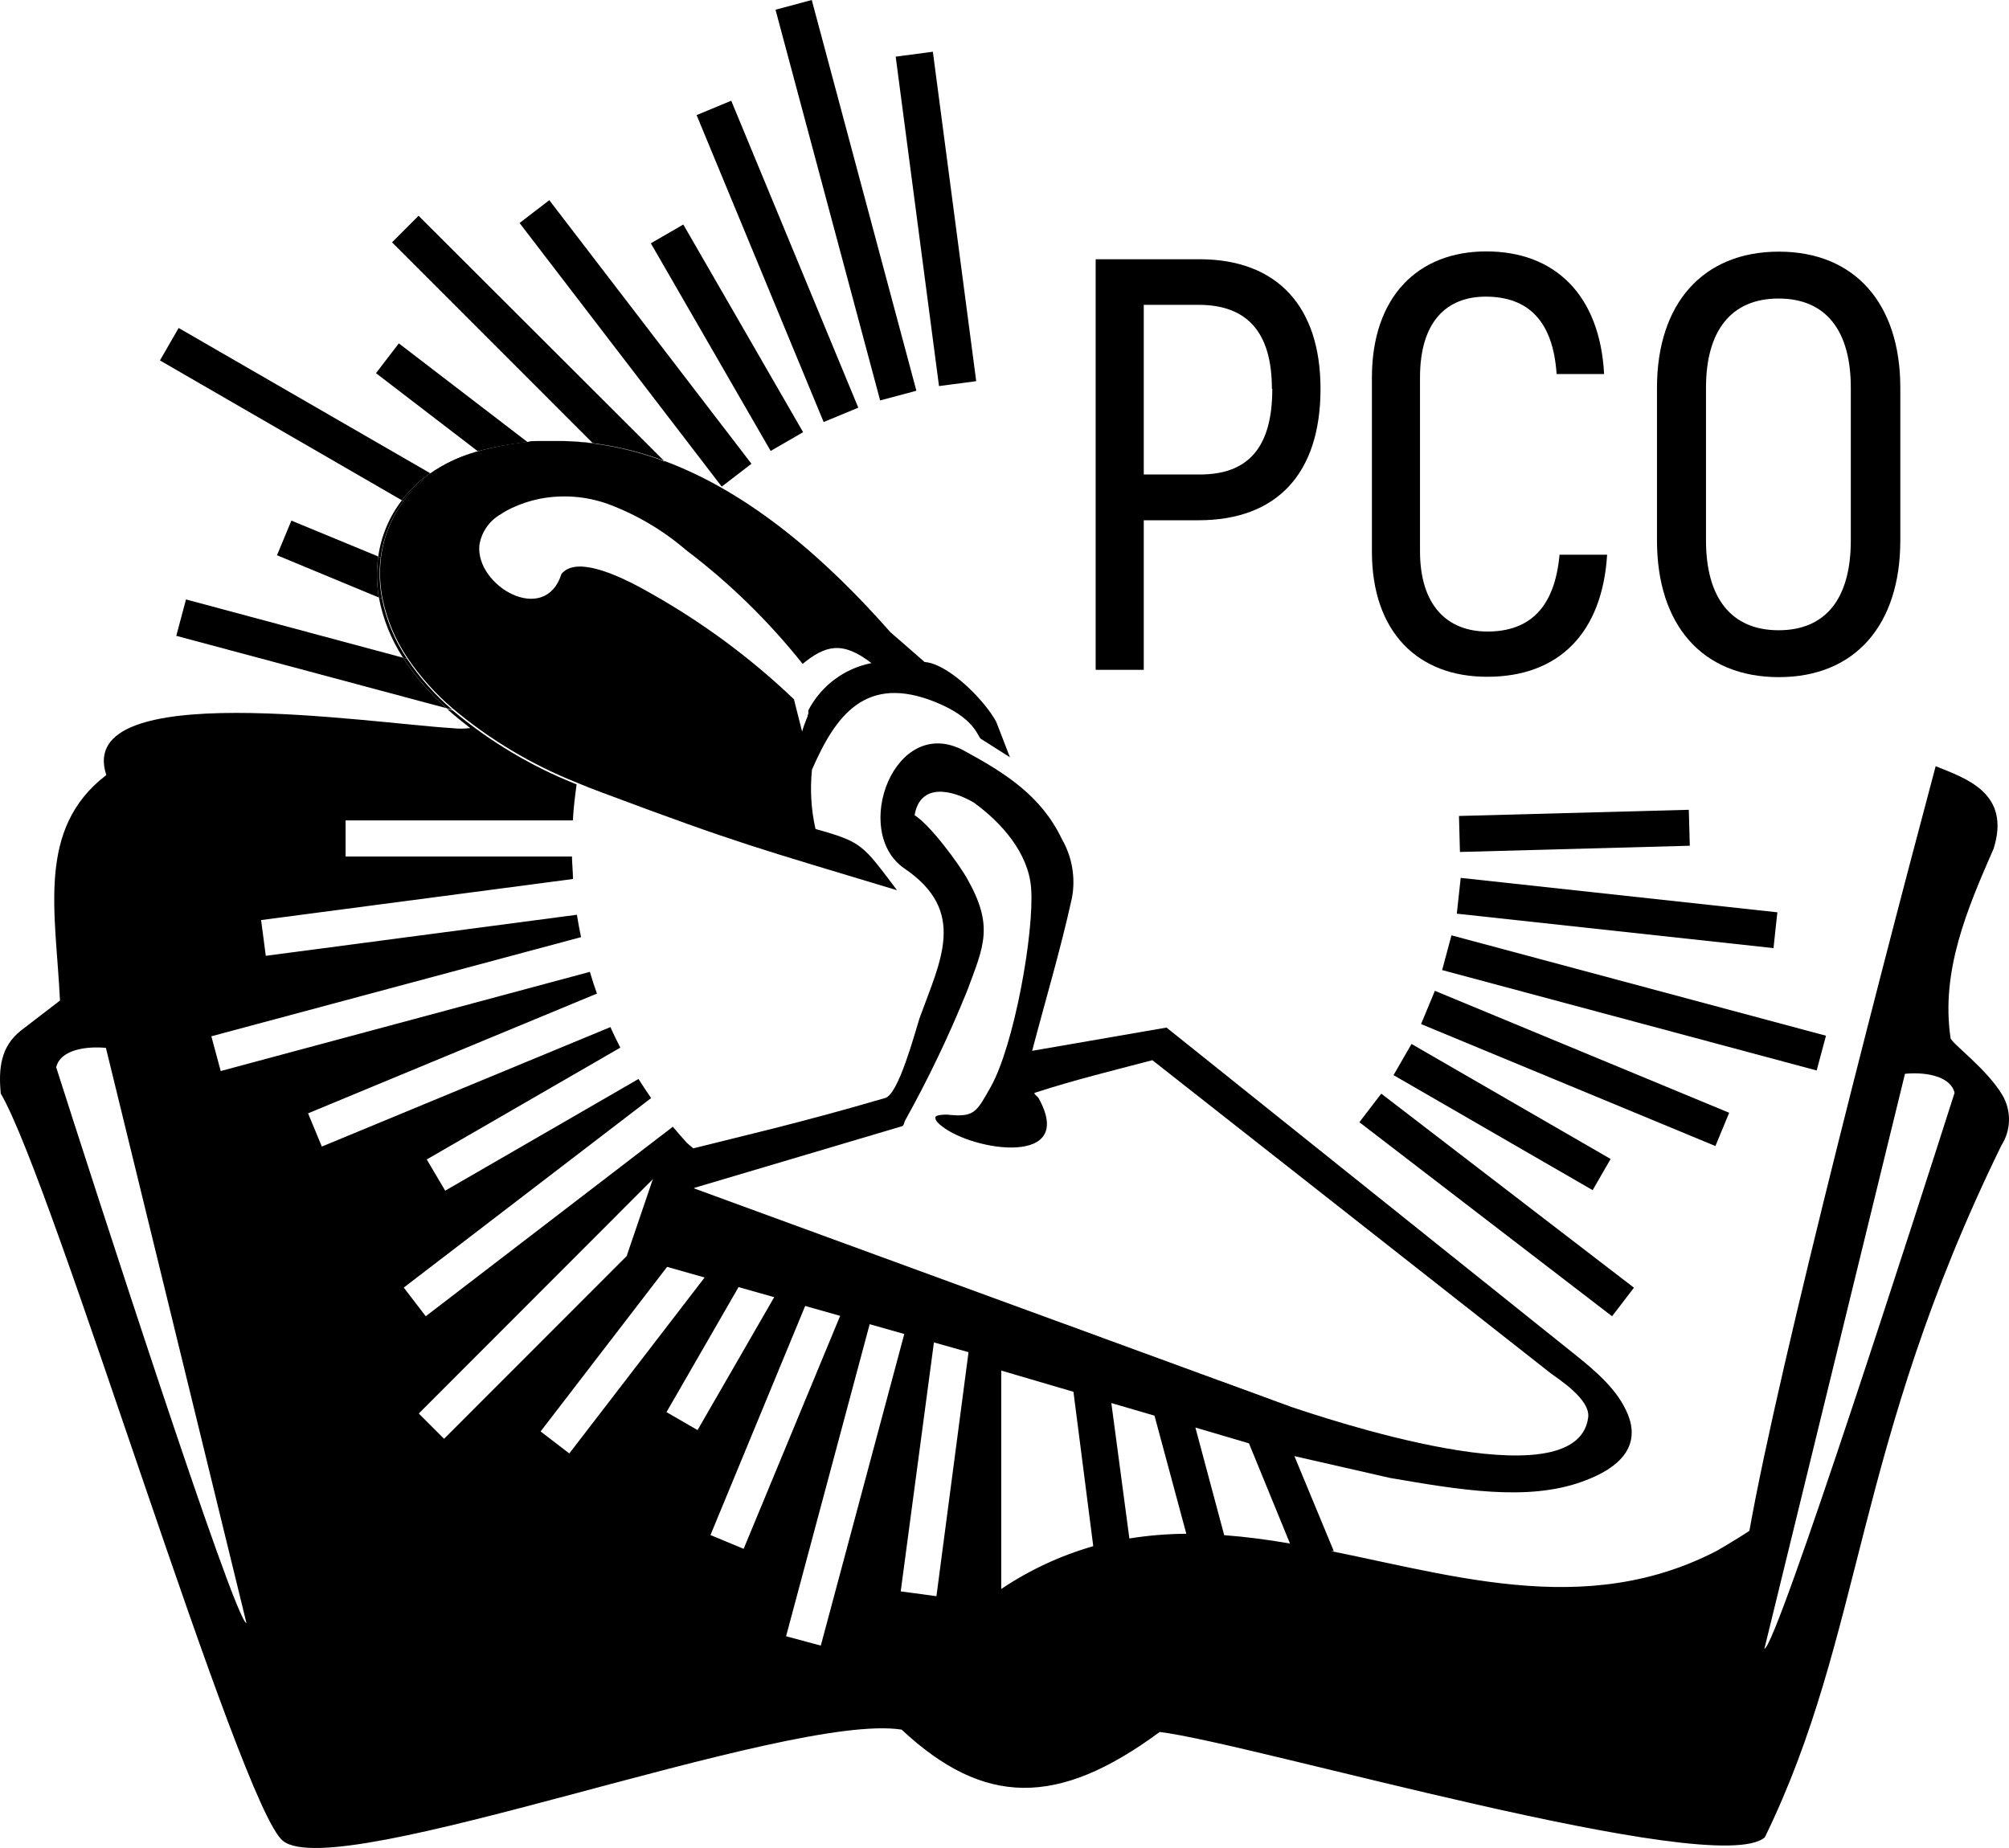 <svg width="50" height="46" viewBox="0 0 50 46" fill="none" xmlns="http://www.w3.org/2000/svg">
<g id="Vector">
<path d="M23.217 1.288L22.292 1.41L23.37 9.61L24.296 9.488L23.217 1.288Z" fill="black"/>
<path d="M18.199 2.507L17.337 2.865L20.499 10.505L21.361 10.148L18.199 2.507Z" fill="black"/>
<path d="M40.121 32.764L40.666 32.053L34.377 27.223L33.832 27.934L40.121 32.764Z" fill="black"/>
<path d="M42.693 28.527L43.036 27.699L35.711 24.663L35.368 25.491L42.693 28.527Z" fill="black"/>
<path d="M44.139 23.6L44.235 22.709L36.354 21.852L36.257 22.743L44.139 23.6Z" fill="black"/>
<path d="M20.203 0L19.301 0.242L21.905 9.968L22.807 9.726L20.203 0Z" fill="black"/>
<path d="M45.213 26.646L45.445 25.781L36.124 23.282L35.892 24.147L45.213 26.646Z" fill="black"/>
<path d="M39.638 29.625L40.085 28.849L35.13 25.986L34.682 26.762L39.638 29.625Z" fill="black"/>
<path d="M42.056 21.052L42.031 20.157L36.311 20.311L36.335 21.207L42.056 21.052Z" fill="black"/>
<path d="M22.992 31.786L23.442 31.949V31.867C23.297 31.842 23.143 31.817 22.992 31.786Z" fill="black"/>
<path d="M21.534 31.251L21.487 31.367C21.663 31.43 21.845 31.49 22.028 31.544L22.053 31.443L21.534 31.251Z" fill="black"/>
<path d="M22.898 31.751L22.995 31.773L22.948 31.757L22.898 31.751Z" fill="black"/>
<path d="M20.585 30.905L20.161 30.751L20.142 30.779C20.312 30.867 20.482 30.949 20.654 31.028L20.692 30.943L20.585 30.905Z" fill="black"/>
<path d="M21.402 31.204L21.468 31.229L21.534 31.251L21.544 31.223L20.717 30.88L20.692 30.943L20.73 30.959L21.402 31.204Z" fill="black"/>
<path d="M21.468 31.229L21.402 31.204L20.73 30.959L20.692 30.959L20.654 31.043C20.928 31.169 21.204 31.282 21.487 31.383L21.534 31.267L21.468 31.229Z" fill="black"/>
<path d="M22.257 31.515L22.15 31.477L22.053 31.443L22.028 31.544C22.31 31.628 22.599 31.704 22.895 31.764L22.257 31.515Z" fill="black"/>
<path d="M19.91 30.657C19.985 30.701 20.064 30.738 20.142 30.779L20.161 30.751L19.91 30.657Z" fill="black"/>
<path d="M13.671 4.983L12.931 5.551L17.962 12.113L18.702 11.544L13.671 4.983Z" fill="black"/>
<path d="M9.926 8.547L9.358 9.289L11.893 11.233C12.299 11.123 12.713 11.047 13.132 11.006L9.926 8.547Z" fill="black"/>
<path d="M9.414 13.852L7.252 12.959L6.894 13.821L9.43 14.874C9.371 14.536 9.366 14.191 9.414 13.852Z" fill="black"/>
<path d="M10.417 5.371L9.757 6.032L14.753 11.031C15.359 11.108 15.954 11.254 16.525 11.469L10.417 5.371Z" fill="black"/>
<path d="M10.703 11.777L4.446 8.164L3.981 8.972L10.002 12.453C10.2 12.193 10.436 11.965 10.703 11.777Z" fill="black"/>
<path d="M10.03 16.371L4.629 14.921L4.387 15.827L11.114 17.629C10.697 17.261 10.333 16.838 10.03 16.371Z" fill="black"/>
<path d="M17.006 5.589L16.198 6.056L19.18 11.225L19.988 10.758L17.006 5.589Z" fill="black"/>
<path d="M17.104 29.311L17.012 29.389L17.254 29.591L17.622 29.223L17.104 29.311Z" fill="black"/>
<path d="M9.509 14.905L9.43 14.874C9.53 15.408 9.734 15.916 10.03 16.371L10.131 16.399C9.827 15.947 9.615 15.44 9.509 14.905Z" fill="black"/>
<path d="M17.747 29.1L17.622 29.223L17.851 29.185C17.726 29.081 17.864 29.21 17.747 29.1Z" fill="black"/>
<path d="M11.812 11.267L11.903 11.242C11.856 11.242 11.812 11.264 11.768 11.28C11.387 11.387 11.027 11.558 10.703 11.786L10.731 11.805C11.057 11.564 11.423 11.382 11.812 11.267Z" fill="black"/>
<path d="M13.345 10.994H13.141C13.213 11.006 13.279 10.997 13.345 10.994Z" fill="black"/>
<path d="M10.043 12.478L10.002 12.453C9.688 12.861 9.486 13.343 9.414 13.852L9.474 13.88C9.541 13.372 9.736 12.889 10.043 12.478Z" fill="black"/>
<path d="M9.474 13.88L9.414 13.852C9.366 14.191 9.371 14.536 9.43 14.874L9.509 14.905C9.443 14.568 9.431 14.222 9.474 13.88Z" fill="black"/>
<path d="M10.731 11.795L10.703 11.777C10.436 11.965 10.2 12.193 10.002 12.453L10.043 12.478C10.236 12.216 10.467 11.986 10.731 11.795Z" fill="black"/>
<path d="M10.131 16.399L10.03 16.371C10.333 16.838 10.697 17.261 11.114 17.629L11.259 17.67C10.827 17.299 10.447 16.872 10.131 16.399Z" fill="black"/>
<path d="M14.753 11.031C14.51 11.001 14.266 10.983 14.021 10.978C14.268 10.985 14.514 11.005 14.759 11.038L14.753 11.031Z" fill="black"/>
<path d="M16.525 11.491L16.503 11.469C15.937 11.256 15.347 11.109 14.747 11.031C15.355 11.115 15.952 11.27 16.525 11.491Z" fill="black"/>
<path d="M39.131 33.663L29.032 25.578L25.688 26.157C26.018 24.899 26.395 23.641 26.678 22.355C26.773 21.852 26.685 21.333 26.43 20.89C25.918 19.814 25.032 19.251 23.998 18.688C22.266 17.745 21.17 20.707 22.511 21.619C24.083 22.688 23.404 23.912 22.885 25.346C22.763 25.732 22.364 27.232 22.034 27.33C19.888 27.959 18.602 28.245 16.441 28.786L15.601 31.251L34.537 36.612C35.86 36.908 37.965 37.09 39.32 36.612C41.83 35.726 39.778 34.185 39.131 33.663ZM32.158 35.028L17.257 29.575L22.449 28.034C22.499 28.018 22.499 27.943 22.524 27.896C23.104 26.854 23.619 25.778 24.067 24.672C24.491 23.534 24.739 23.05 24.067 21.864C23.875 21.525 23.171 20.55 22.763 20.292C22.901 19.471 23.706 19.663 24.236 19.978C24.925 20.474 25.6 21.235 25.663 22.113C25.742 23.201 25.245 26.012 24.654 27.062C24.296 27.691 24.255 27.817 23.57 27.745C23.495 27.745 23.278 27.745 23.278 27.82C23.278 27.896 23.36 27.971 23.438 28.031C24.227 28.66 26.797 29.044 25.849 27.336C25.823 27.289 25.704 27.216 25.757 27.201C26.719 26.886 27.703 26.647 28.68 26.39L38.6 34.188C38.795 34.333 39.584 34.833 39.527 35.282C39.244 37.458 32.784 35.232 32.158 35.028Z" fill="black"/>
<path d="M20.296 20.635C20.187 20.151 20.158 19.653 20.208 19.16C20.793 17.814 21.544 16.767 23.294 17.481C24.236 17.868 24.315 18.289 24.406 18.387L25.135 18.849L24.796 17.971C24.526 17.465 23.749 16.673 23.168 16.506C23.117 16.492 23.064 16.483 23.011 16.478L22.156 15.732C20.604 13.968 18.7 12.273 16.519 11.468L16.541 11.49C15.97 11.272 15.375 11.12 14.769 11.038C14.524 11.005 14.277 10.985 14.03 10.978H13.355C13.289 10.978 13.223 10.978 13.157 10.997C12.739 11.039 12.326 11.116 11.922 11.226L11.831 11.251C11.439 11.362 11.07 11.541 10.74 11.78C10.477 11.97 10.245 12.2 10.052 12.462C9.746 12.873 9.55 13.356 9.483 13.865C9.44 14.206 9.452 14.552 9.518 14.89C9.627 15.424 9.84 15.932 10.146 16.383C10.464 16.852 10.843 17.275 11.274 17.641C12.197 18.416 13.238 19.037 14.357 19.481C14.558 19.566 14.766 19.648 14.986 19.729C18.442 21.025 18.907 21.125 22.326 22.16C21.471 21.031 21.471 20.962 20.296 20.635ZM20.117 17.77L20.101 17.802V17.83L20.073 17.896C20.032 17.997 19.994 18.1 19.963 18.21L19.759 17.405C18.69 16.385 17.498 15.502 16.211 14.777C15.212 14.201 14.307 13.877 13.974 14.286C13.562 15.588 11.828 14.585 11.931 13.569C11.956 13.409 12.017 13.256 12.11 13.122C12.202 12.989 12.324 12.878 12.465 12.799C12.552 12.74 12.644 12.689 12.739 12.645C12.961 12.54 13.195 12.463 13.436 12.415C14.01 12.304 14.603 12.352 15.152 12.553C15.856 12.818 16.508 13.204 17.078 13.695C18.159 14.513 19.132 15.464 19.976 16.525C20.541 16.063 20.965 15.946 21.688 16.506C21.355 16.571 21.04 16.711 20.768 16.915C20.496 17.118 20.274 17.381 20.117 17.682V17.77Z" fill="black"/>
<path d="M42.789 38.568C42.789 38.568 43.577 38.109 43.992 37.792L43.433 39.27L42.613 39.487L42.789 38.568Z" fill="black"/>
<path fill-rule="evenodd" clip-rule="evenodd" d="M17.276 28.603L17.11 28.462L16.83 28.735L17.276 28.603Z" fill="black"/>
<path d="M32.865 9.679C32.865 11.796 31.772 12.95 29.83 12.95H28.466V16.673H27.269V6.453H29.852C31.781 6.453 32.865 7.623 32.865 9.679ZM31.655 9.679C31.655 8.289 31.055 7.588 29.83 7.588H28.466V11.811H29.852C31.065 11.814 31.665 11.142 31.665 9.679H31.655Z" fill="black"/>
<path d="M34.144 13.726V9.402C34.144 7.39 35.285 6.258 36.991 6.258C38.697 6.258 39.819 7.34 39.923 9.311H38.741C38.653 7.997 38.041 7.384 36.975 7.384C35.998 7.384 35.341 8.013 35.341 9.396V13.72C35.341 15.078 36.026 15.72 37.019 15.72C38.1 15.72 38.697 15.091 38.814 13.808H39.998C39.879 15.748 38.801 16.846 37.019 16.846C35.297 16.852 34.144 15.742 34.144 13.726Z" fill="black"/>
<path d="M41.239 13.453V9.651C41.239 7.563 42.377 6.264 44.272 6.264C46.167 6.264 47.295 7.563 47.295 9.651V13.453C47.295 15.556 46.17 16.855 44.272 16.855C42.374 16.855 41.239 15.566 41.239 13.453ZM46.063 13.453V9.651C46.063 8.236 45.45 7.431 44.266 7.431C43.081 7.431 42.459 8.236 42.459 9.651V13.453C42.459 14.883 43.087 15.688 44.266 15.688C45.444 15.688 46.063 14.893 46.063 13.453Z" fill="black"/>
<path d="M49.834 27.257C49.454 26.613 48.577 25.974 48.546 25.842C48.297 24.169 48.964 22.616 49.617 21.125C50.051 19.745 48.941 19.38 48.175 19.072C46.585 25.031 43.886 35.528 43.42 38.845L42.955 39.056C43.135 38.776 43.31 38.468 43.521 38.135C40.08 40.417 36.608 39.314 33.123 38.609H33.195L32.215 36.245L34.597 36.789C36.335 37.087 37.997 37.37 39.354 36.889C41.472 36.144 40.445 34.792 39.643 34.109C41.431 36.547 35.643 37.628 32.224 35.147L31.674 34.949L31.608 34.836L30.446 34.408L30.499 34.54L29.359 34.122L29.324 34.002L28.293 33.628L28.325 33.745L27.454 33.43L27.436 33.308L26.493 32.962V33.081L24.9 32.499L24.287 32.273L23.306 39.732L22.417 39.612L23.439 31.949L22.989 31.786L22.892 31.764L20.428 40.962L19.564 40.729L22.024 31.544C21.842 31.49 21.66 31.43 21.484 31.367L18.508 38.553L17.682 38.21L20.651 31.028C20.479 30.949 20.309 30.867 20.139 30.779L17.361 35.597L16.588 35.15L19.306 30.433L19.253 30.415L18.744 30.229L14.169 36.179L13.455 35.631L17.855 29.905H17.829L17.462 29.77L17.261 29.6L11.052 35.814L10.423 35.185L17.122 28.477C16.994 28.336 16.868 28.195 16.745 28.047L10.596 32.764L10.049 32.05L16.205 27.333C16.098 27.176 15.991 27.018 15.891 26.858L11.08 29.638L10.621 28.861L15.438 26.078C15.353 25.908 15.268 25.739 15.193 25.566L8.01 28.54L7.667 27.713L14.857 24.732C14.794 24.556 14.734 24.374 14.681 24.191L5.493 26.66L5.26 25.795L14.461 23.327C14.423 23.144 14.389 22.959 14.357 22.77L6.615 23.792L6.498 22.902L14.26 21.88C14.26 21.695 14.238 21.506 14.235 21.32H8.601V20.421H14.257C14.275 20.107 14.31 19.82 14.351 19.525C13.231 19.081 12.191 18.46 11.268 17.685L11.124 17.644C11.303 17.808 11.495 17.959 11.705 18.125H11.674C11.536 18.141 11.397 18.141 11.259 18.125C9.223 18.006 1.832 16.843 2.646 19.292C0.896 20.629 1.389 22.71 1.493 24.905L0.528 25.647C0.019 26.044 -0.041 26.591 0.019 27.22C1.332 29.446 5.974 44.974 7.042 45.823C8.412 46.911 19.573 42.609 22.439 43.053C24.485 44.961 26.32 44.99 28.862 43.112C31.099 43.377 42.688 46.795 43.923 45.735C46.399 40.653 46.123 36.047 49.812 28.509C49.931 28.323 49.996 28.107 50 27.886C50.004 27.665 49.946 27.448 49.834 27.257ZM1.401 26.556C1.521 26.103 2.209 26.041 2.636 26.084L6.134 40.402C5.842 40.37 2.259 29.264 1.395 26.556H1.401ZM31.084 35.927L32.105 38.421C31.558 38.326 31.015 38.254 30.468 38.213L29.751 35.534L31.084 35.927ZM24.919 39.553V34.116L26.716 34.644L27.209 38.487C26.395 38.72 25.622 39.08 24.919 39.553ZM28.108 38.295L27.659 34.924L28.733 35.238L29.525 38.178C29.05 38.181 28.577 38.22 28.108 38.295ZM43.911 41.046L47.411 26.729C47.839 26.685 48.527 26.748 48.646 27.201C47.782 29.905 44.215 41.012 43.911 41.043V41.046Z" fill="black"/>
</g>
</svg>
